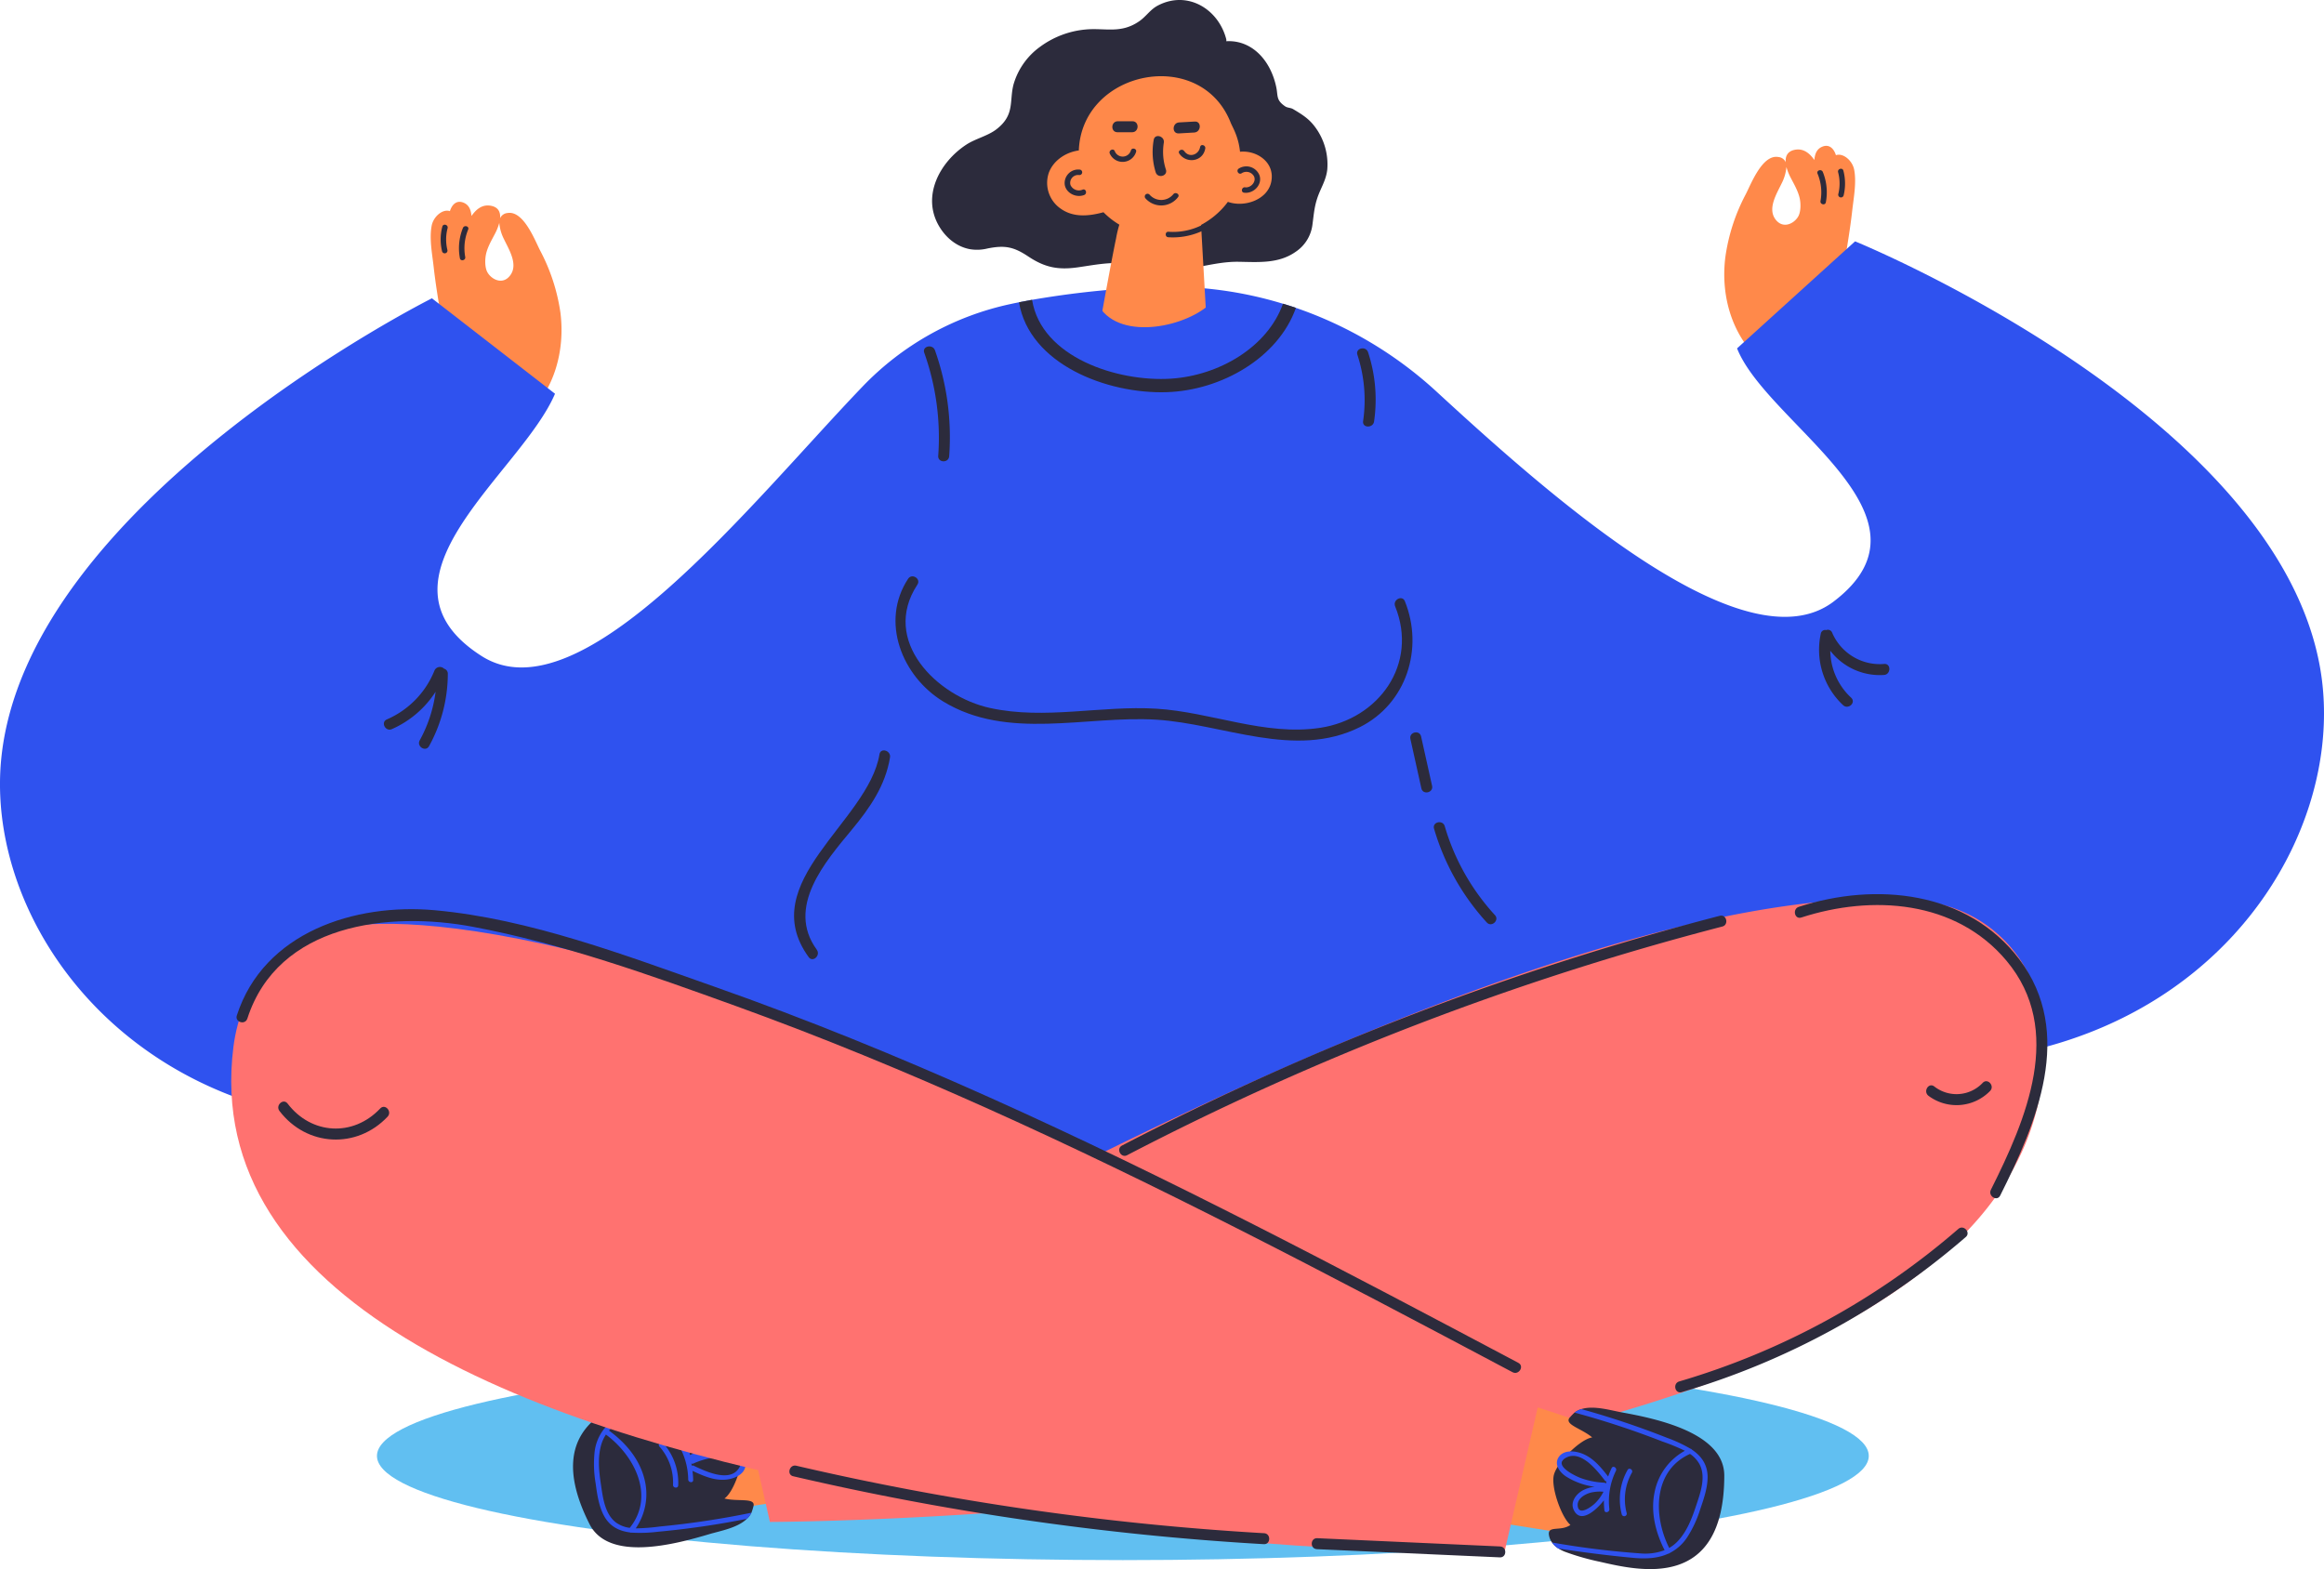 <svg xmlns="http://www.w3.org/2000/svg" viewBox="0.004 -0.016 937.071 632.749" style=""><g><g data-name="Layer 2"><g data-name="Layer 1"><ellipse cx="452.76" cy="587.08" rx="300.76" ry="42.03" fill="#61bff1"></ellipse><path d="M709.48 145.22a1.11 1.11 0 0 0 1.81-1.09.87.87 0 0 0 .75-.4q14.43-19.2 30.47-37.07a1 1 0 0 0 1.22-.81c1.16-6.93 2.32-13.87 3.11-20.85.58-5.22 1.79-11.36.8-16.56-.72-3.75-4.47-6.87-7.36-5.88-.83-2.64-2.74-4.69-5.7-3.34-2.17 1-2.8 3-3 5.29-1.83-2.65-4.26-4.66-7.53-4.18s-4.24 2.63-4 5.09a3.6 3.6 0 0 0-3-2.12c-6.48-1.14-11 10.92-13.18 15.11a76.53 76.53 0 0 0-8.18 25.27c-1.91 15.17 2.39 30.98 13.79 41.54zm12.57-73.55c1.4 2.7 3 5.4 3.65 8.41.42 2 .46 5.22-.59 7.14-1.6 2.89-6.12 5.27-9.17 1.28-3.37-4.41.5-10.46 2.45-14.56a17.74 17.74 0 0 0 1.93-6.62 20.88 20.88 0 0 0 1.73 4.35z" fill="#ff894a"></path><path d="M735 69.35a21.72 21.72 0 0 1 1.22 12.19c-.25 1.41-2.41.9-2.16-.5a19.54 19.54 0 0 0-1.2-11.04c-.54-1.33 1.59-2 2.14-.65z" fill="#2c2b3c"></path><path d="M743.28 68.8a20.31 20.31 0 0 1 .1 10 1.11 1.11 0 0 1-2.16-.5 17.8 17.8 0 0 0-.06-8.85c-.36-1.39 1.76-2.04 2.12-.65z" fill="#2c2b3c"></path><path d="M335 601.8c-2.48 1.38-45.35 7.45-45.35 7.45l-11.8-42.33 68.61-22z" fill="#ff894a"></path><path d="M286 618.64c4.48-1.33 11.41-2.51 15.17-6.2A8.65 8.65 0 0 0 303 610a19.76 19.76 0 0 0 .73-2.32c1.4-4-6.06-2-11.62-3.41 3.94-2.72 8.13-15.16 7-20.42-1.08-5.05-10.55-14-15.05-15 2.35-4.53 9.16-4.22 5.24-8.33a7.42 7.42 0 0 0-1.79-1.37 9 9 0 0 0-3.45-1 15.83 15.83 0 0 0-2.92 0 100.4 100.4 0 0 0-14.47 2.78c-16 4-49.89 12.14-29 53.58 7.75 15.49 34.77 8.16 48.33 4.13z" fill="#2c2b3c"></path><path d="M303 610a342.66 342.66 0 0 1-36.87 5.55 81.52 81.52 0 0 1-9.79.76 24.36 24.36 0 0 0 3.37-20.43c-2.13-7.9-7.65-14.27-14.15-19a22.12 22.12 0 0 1 8.09-5.55 349 349 0 0 1 33.85-12.23 9 9 0 0 0-3.45-1c-9.66 3.16-19.24 6.56-28.7 10.29-4.81 1.9-8.92 4.3-11.75 7.81a1.29 1.29 0 0 0-.43.55 18.27 18.27 0 0 0-3.4 8.65 46 46 0 0 0 .37 12.56c.61 4.38 1.22 9.08 3.29 13.06 2.39 4.58 6.24 6.36 10.55 6.92a1.14 1.14 0 0 0 .75.09 57.28 57.28 0 0 0 10.38-.34 345.27 345.27 0 0 0 36.1-5.24A8.65 8.65 0 0 0 303 610zm-54.22 4.23c-4.88-3.31-5.67-10.24-6.47-15.61s-1.38-10.82.11-16a15.39 15.39 0 0 1 1.9-4.14c11.56 8.54 19.89 24.84 9.61 37.62a12.1 12.1 0 0 1-5.16-1.89z" fill="#2f52ef"></path><path d="M273.47 599a24 24 0 0 0-6-17c-.86-1-2.43.32-1.57 1.32a21.8 21.8 0 0 1 5.48 15.49c-.01 1.28 2.03 1.48 2.09.19z" fill="#2f52ef"></path><path d="M300.59 591.11c.47-3.54-3.14-5.32-6.1-5.67a28.62 28.62 0 0 0-12.28 1.5 12.39 12.39 0 0 0 3.88-3.78c1.57-2.51 2.14-6.24-.45-8.31-5-4-8.16 3.75-9.17 8.88a33.3 33.3 0 0 0-2-3.46c-.72-1.1-2.28.23-1.57 1.32a27.92 27.92 0 0 1 4.6 15c0 1.31 2.06 1.52 2 .2a31.52 31.52 0 0 0-.28-3.67c4.3 2 8.93 4.09 13.81 3.5 3.12-.39 7.1-2.01 7.56-5.51zm-21.44-10.22c.65-1.77 3.46-7.51 5.75-3.8 1.48 2.4-.51 5.43-2.31 7a15.45 15.45 0 0 1-4.43 2.64 17 17 0 0 1 .99-5.84zm.58 10.16a.86.86 0 0 0-.78 0c-.06-.3-.13-.59-.2-.88a1 1 0 0 0 .81 0 31.63 31.63 0 0 1 9.13-2.57c2.56-.29 13.22-.56 8.86 5-4.04 5.07-13.41.54-17.82-1.55z" fill="#2f52ef"></path><path d="M265 429.2c4.61-4.5 99.06-103 103.84-106.32s297-3.35 298 0 21 134 21 134-398.6 97.88-408.41 90.37S265 429.2 265 429.2z" fill="#2f52ef"></path><path d="M226 126.23a76.79 76.79 0 0 0-8.21-25.23c-2.15-4.19-6.71-16.25-13.19-15.11a3.58 3.58 0 0 0-2.95 2.11c.2-2.46-.68-4.6-4-5.09s-5.7 1.53-7.53 4.17c-.22-2.25-.86-4.29-3-5.28-3-1.35-4.88.69-5.71 3.33-2.88-1-6.64 2.14-7.35 5.88-1 5.2.21 11.34.8 16.57.78 7 1.95 13.92 3.1 20.85a1 1 0 0 0 1.23.8q16 17.88 30.46 37.08a.92.92 0 0 0 .76.4 1.12 1.12 0 0 0 1.81 1.09c11.34-10.59 15.64-26.39 13.78-41.57zm-24.68-36.36a17.69 17.69 0 0 0 1.93 6.62c1.94 4.1 5.82 10.16 2.45 14.57-3 4-7.57 1.6-9.17-1.29-1.06-1.91-1-5.14-.59-7.13.62-3 2.25-5.71 3.65-8.41a21 21 0 0 0 1.73-4.36z" fill="#ff894a"></path><path d="M623.21 387.63c-.65 2.66-1.27 5.05-1.86 7.1-14.67 50.9-231 40.94-280 3.65a37.78 37.78 0 0 1-6.84-6.83C119.94 531.42-8.38 403.23.43 306.77 10 202.5 174.16 120.28 174.16 120.28l49.63 38.48c-13.59 32-78 74.79-29.67 105.73 40.22 25.78 108.82-61.87 153.63-108.57a116.39 116.39 0 0 1 60-33.39c1-.22 2.08-.44 3.12-.64 1.77-.35 3.52-.66 5.27-1a367.83 367.83 0 0 1 43.32-4.89c2.36-.13 4.71-.24 7-.31a157.17 157.17 0 0 1 50.85 6.78c1.75.5 3.5 1.06 5.22 1.66a160.72 160.72 0 0 1 56.74 33.81c46.74 43 124.23 111.68 160 84.68C785 208 712.6 171.14 700.41 140.47L748 97.31s170 69.26 187.59 172.49c15.93 93.47-96.83 227.43-312.38 117.83z" fill="#2f52ef"></path><path d="M530.23 51.15c-2.5-3.38-5.33-5.08-8.85-7.18-1-.58-2.24-.46-3.18-1.1-3.76-2.57-2.82-4.17-3.61-7.84-2.39-11.2-10.18-19-20.13-18.42a2.27 2.27 0 0 0-.06-1C491.2 3.56 478.77-4 466.9 2.2c-3.12 1.63-4.74 4.42-7.52 6.34-7.44 5.17-13.78 2.63-21.52 3.33a36.45 36.45 0 0 0-18.5 7 28.43 28.43 0 0 0-10.69 15.18c-1.77 6.8.64 12.29-6.93 18.1-3.49 2.68-8.43 3.74-12.16 6.2-10.64 7-18 20.63-11 32.72 2.71 4.69 7.12 8.41 12.53 9.4a17.41 17.41 0 0 0 7-.27c7-1.41 10.58-.74 16.48 3.19 6.61 4.4 11.9 5.52 19.85 4.42 7-1 13.05-2.3 20.31-1.52 5.18.56 10.25 2.09 15.46 2.44 9.95.67 19.16-3.34 29.19-3.18 7.93.12 16.12.84 23-4a15.41 15.41 0 0 0 6.78-10.81c.71-5.26.81-8.44 3-13.52 1.3-3 2.62-5.5 3-8.85a25.24 25.24 0 0 0-4.95-17.22z" fill="#2c2b3c"></path><path d="M483.49 76.55l2.94 52c-6.29 9.55-23.8 9.47-34.67 8.37a8.55 8.55 0 0 1-7.55-10c1.36-7.55 3.36-18.51 4.94-26.5.3-1.54.59-3 .86-4.23a47.4 47.4 0 0 1 1.47-6.07z" fill="#ff894a"></path><path d="M500 61.18c-.65-6.28-3-9.81-3.77-11.74-12.15-30.8-60.03-21.18-61.23 11.24-.43 0-.85.11-1.28.2-4.73 1-9.24 4.26-10.87 8.93a12.62 12.62 0 0 0 4.88 14.34c5.16 3.66 11.45 3 17.21 1.42a32.2 32.2 0 0 0 18.81 9.3c11.71 1.43 24.53-4.11 31.35-13.49 6.6 2.36 15.88-.77 17.45-7.9 1.74-7.86-5.62-12.98-12.55-12.3z" fill="#ff894a"></path><path d="M470.12 68.38a23 23 0 0 1-.85-10.84c.45-2.66-3.62-3.85-4.07-1.16a27.65 27.65 0 0 0 .8 13.09c.83 2.59 4.94 1.53 4.12-1.09z" fill="#2c2b3c"></path><path d="M507.86 70.72a5.7 5.7 0 0 0-8.4-2.74c-1.17.81 0 2.66 1.21 1.86a3.49 3.49 0 0 1 4.95 1.23c1.09 2.21-1.31 4.77-3.56 4.45-1.4-.2-1.85 2-.43 2.17 3.73.53 7.49-3.16 6.23-6.97z" fill="#2c2b3c"></path><path d="M436.52 76.46a3.72 3.72 0 0 1-4.89-1.89 3.19 3.19 0 0 1 3.48-4 1.11 1.11 0 0 0 .44-2.17 5.47 5.47 0 0 0-6.21 6.2c.67 3.44 4.75 5.26 7.87 4 1.31-.6.63-2.69-.69-2.14z" fill="#2c2b3c"></path><path d="M456 60.66a3.44 3.44 0 0 1-6.52.24c-.59-1.3-2.54-.26-2 1a5.67 5.67 0 0 0 10.6-.64c.45-1.32-1.67-1.95-2.08-.6z" fill="#2c2b3c"></path><path d="M483.91 59.26c-.54 3.17-4.46 4.53-6.43 1.63-.79-1.17-2.76-.15-2 1 2.89 4.27 9.59 3.32 10.51-2 .28-1.38-1.84-2.03-2.08-.63z" fill="#2c2b3c"></path><path d="M456.62 48.88h-5.9c-2.84 0-3 4.43-.13 4.43h5.9c2.84 0 2.99-4.43.13-4.43z" fill="#2c2b3c"></path><path d="M481.71 49l-6.27.35c-2.83.16-3 4.59-.13 4.43l6.27-.36c2.82-.2 2.98-4.63.13-4.42z" fill="#2c2b3c"></path><path d="M473.12 78.29a6.28 6.28 0 0 1-9.6.19 1.1 1.1 0 0 0-1.63 1.52 8.51 8.51 0 0 0 13.1-.5c.91-1.13-.99-2.29-1.87-1.21z" fill="#2c2b3c"></path><path d="M488.07 88.67a25.9 25.9 0 0 1-16.93 4.77c-1.42-.09-1.49 2.12-.07 2.21a28.23 28.23 0 0 0 18.49-5.35c1.16-.83-.35-2.45-1.49-1.63z" fill="#2c2b3c"></path><path d="M522.54 124.13c-7.14 20.18-30.11 33.3-52.11 34-24 .79-55.36-11.24-59.55-36.25 1.77-.35 3.52-.66 5.27-1 3.72 23.22 34.5 33.2 56.05 31.8 19.32-1.26 38.88-12.68 45.12-30.22 1.75.54 3.5 1.07 5.22 1.67z" fill="#2c2b3c"></path><path d="M488.59 121.89c-9.55 9.8-36.42 15.77-45.32 1.83-3.81-6-13.63-.87-9.8 5.14 12.85 20.14 47.34 16.84 62.61 1.14 4.92-5-2.51-13.21-7.49-8.11z" fill="#2f52ef"></path><path d="M294.8 544.93l15.64 68.79s537.85-1 512.78-203.45a53.58 53.58 0 0 0-46.64-46.68C720.51 356.9 589.09 377 294.8 544.93z" fill="#ff7270"></path><path d="M602.61 562.49c2.83-.12 43.84 13.79 43.84 13.79l-8.55 43.1-71.15-11.32z" fill="#ff894a"></path><path d="M653.91 569.53c-4.6-.83-11.31-2.9-16.34-1.3a8.61 8.61 0 0 0-2.69 1.39 21.68 21.68 0 0 0-1.7 1.74c-3.07 3 4.49 4.56 8.83 8.28-4.73.65-14.08 9.87-15.45 15.07-1.31 5 3.11 17.25 6.66 20.2-4.14 3-10.08-.36-8.43 5.08a7.08 7.08 0 0 0 1 2 8.76 8.76 0 0 0 2.62 2.45 15.17 15.17 0 0 0 2.61 1.31 100.91 100.91 0 0 0 14.17 4.05c16 3.67 50 11.65 50.07-34.74.01-17.31-27.39-22.99-41.35-25.53z" fill="#2c2b3c"></path><path d="M634.88 569.62a345.78 345.78 0 0 1 35.41 11.66 80 80 0 0 1 9.08 3.74 24.42 24.42 0 0 0-12.22 16.72c-1.66 8 .39 16.19 4.05 23.36a22.35 22.35 0 0 1-9.71 1.31 349.68 349.68 0 0 1-35.72-4.41 8.76 8.76 0 0 0 2.62 2.45c10.05 1.54 20.13 2.82 30.25 3.76 5.16.47 9.91.19 14-1.68a1.18 1.18 0 0 0 .64-.29 18.52 18.52 0 0 0 6.94-6.19 46 46 0 0 0 5.32-11.38c1.43-4.19 3-8.66 3-13.14-.06-5.17-2.69-8.49-6.29-10.94a1.17 1.17 0 0 0-.64-.41 57.17 57.17 0 0 0-9.41-4.38 345.76 345.76 0 0 0-34.59-11.59 8.61 8.61 0 0 0-2.73 1.41zm50.3 20.66c2.87 5.16.45 11.7-1.27 16.86s-3.64 10.28-7.3 14.22a15 15 0 0 1-3.56 2.84c-6.47-12.84-6.56-31.15 8.39-37.91a12.08 12.08 0 0 1 3.74 3.99z" fill="#2f52ef"></path><path d="M656.27 592.75a23.93 23.93 0 0 0-2.36 17.87 1 1 0 0 0 2-.47 21.77 21.77 0 0 1 2.1-16.3c.63-1.15-1.1-2.25-1.74-1.1z" fill="#2f52ef"></path><path d="M628.51 587.54c-2 3 .41 6.17 2.89 7.81a28.52 28.52 0 0 0 11.64 4.2 12.34 12.34 0 0 0-5.17 1.63c-2.54 1.53-4.72 4.6-3.35 7.62 2.67 5.86 9 .33 12.2-3.79a31.33 31.33 0 0 0 .2 4c.14 1.31 2.13.83 2-.47a27.9 27.9 0 0 1 2.65-15.44c.57-1.18-1.16-2.29-1.73-1.1a33 33 0 0 0-1.41 3.4c-2.92-3.75-6.13-7.68-10.75-9.35-2.89-1.05-7.18-1.42-9.17 1.49zm14.49 18.8c-1.38 1.27-6.48 5.13-6.85.79-.23-2.81 2.91-4.61 5.24-5.23a15.64 15.64 0 0 1 5.15-.36 17.21 17.21 0 0 1-3.54 4.8zm4.07-9.34a.87.87 0 0 0 .69.37c-.08.29-.15.58-.22.87a1 1 0 0 0-.73-.36 31.39 31.39 0 0 1-9.3-1.82c-2.42-.89-12.06-5.46-5.67-8.43 5.94-2.75 12.27 5.52 15.27 9.37z" fill="#2f52ef"></path><path d="M622.23 558l-15.8 68.76S68.59 624.58 94.12 422.19c3.07-24.39 19.12-47.7 55.31-49.52 44.03-2.21 178.89 16.74 472.8 185.33z" fill="#ff7270"></path><path d="M186.66 91.91a21.72 21.72 0 0 0-1.22 12.19c.25 1.4 2.41.9 2.15-.5a19.65 19.65 0 0 1 1.19-11.06c.53-1.32-1.59-1.94-2.12-.63z" fill="#2c2b3c"></path><path d="M178.36 91.35a20.31 20.31 0 0 0-.1 10 1.11 1.11 0 0 0 2.16-.49 17.8 17.8 0 0 1 .06-8.85c.36-1.4-1.76-2.01-2.12-.66z" fill="#2c2b3c"></path><path d="M377 141.25c-.94-2.66-5.26-1.69-4.32 1a102.08 102.08 0 0 1 5.63 41.55c-.2 2.84 4.22 3 4.42.13a105 105 0 0 0-5.73-42.68z" fill="#2c2b3c"></path><path d="M551.64 142.06c-.87-2.69-5.19-1.71-4.31 1a58.74 58.74 0 0 1 2.3 26.75c-.4 2.81 4 2.92 4.42.13a61.29 61.29 0 0 0-2.41-27.88z" fill="#2c2b3c"></path><path d="M566.47 242.43c-1.06-2.65-5-.56-3.92 2.06 9.41 23.32-6.57 45.42-30.28 49-22.31 3.36-43.95-6.38-66-7.72-22.35-1.36-44.82 4.54-67-.27-21.48-4.65-44.23-27.13-29.36-49.76 1.56-2.38-2.19-4.73-3.75-2.35-11.3 17.2-2.48 39.28 14.09 49.43 26 15.91 57.59 5.66 85.89 7.37 27 1.64 55.93 16.09 82.2 3 18.8-9.42 25.82-31.7 18.13-50.76z" fill="#2c2b3c"></path><path d="M358.87 305.42c.45-2.77-3.79-4.08-4.25-1.26-4.43 27.16-50.49 51.58-28.54 81.8 1.68 2.3 4.92-.72 3.26-3-12.53-17.24 3.51-35.57 14.21-48.49 7.22-8.73 13.45-17.66 15.32-29.05z" fill="#2c2b3c"></path><path d="M602.78 369a90.57 90.57 0 0 1-20.23-35.83c-.8-2.73-5.12-1.75-4.31 1A95.79 95.79 0 0 0 599.52 372c1.93 2.06 5.18-.94 3.26-3z" fill="#2c2b3c"></path><path d="M577.44 316.88q-2.22-10-4.43-19.91c-.62-2.79-4.93-1.79-4.31 1q2.2 10 4.42 19.92c.62 2.77 4.94 1.78 4.32-1.01z" fill="#2c2b3c"></path><path d="M179.06 269.64a2.38 2.38 0 0 0-3.87.75 36.15 36.15 0 0 1-19.19 19.7c-2.62 1.16-.54 5.07 2 3.92a40.25 40.25 0 0 0 17.65-15.08 55.26 55.26 0 0 1-6.4 19.59c-1.36 2.49 2.38 4.85 3.76 2.34a60.56 60.56 0 0 0 7.56-29.15 2.07 2.07 0 0 0-1.51-2.07z" fill="#2c2b3c"></path><path d="M759.76 267.73a20.92 20.92 0 0 1-21-12.6 1.84 1.84 0 0 0-2.4-1.06 1.79 1.79 0 0 0-2.2 1.5 30.6 30.6 0 0 0 9 28.77c2.07 1.94 5.34-1 3.26-3a26.28 26.28 0 0 1-8.42-18.95 25.18 25.18 0 0 0 21.67 9.77c2.77-.16 2.93-4.64.09-4.43z" fill="#2c2b3c"></path><path d="M612.24 549.57c-70.43-37.34-141-74.67-213.74-107.27-36.19-16.21-72.92-31.23-110.32-44.39-36-12.67-74.56-27.39-112.83-30.87-32.21-2.92-69 8.84-79.85 42.43-.88 2.71 3.36 4 4.24 1.26 12.36-38.28 57.05-43.39 91-37 36 6.75 71.5 19.48 105.84 31.89 69.37 25.07 136.32 56.32 202.07 89.64 37.32 18.9 74.29 38.49 111.25 58.08 2.49 1.31 4.86-2.43 2.34-3.77z" fill="#2c2b3c"></path><path d="M153.3 447c-10.88 11.53-27.77 10.58-37.34-2-1.73-2.27-5 .75-3.26 3 11 14.42 31.19 15.44 43.59 2.29 1.95-2.12-1.04-5.39-2.99-3.29z" fill="#2c2b3c"></path><path d="M799.46 436.65a14.52 14.52 0 0 1-19.53 1.45c-2.26-1.73-4.59 2-2.35 3.76a18.87 18.87 0 0 0 24.87-1.95c1.97-2.05-1.02-5.32-2.99-3.26z" fill="#2c2b3c"></path><path d="M789.62 495.57a301.42 301.42 0 0 1-112.52 61.49c-2.72.8-1.74 5.11 1 4.31a306.84 306.84 0 0 0 114.52-62.54c2.15-1.83-.85-5.13-3-3.26z" fill="#2c2b3c"></path><path d="M814.24 386.85c-20.89-27.63-57.9-31.23-88.92-21.19-2.69.88-1.72 5.2 1 4.32 28.56-9.25 62.22-7 82.7 17.39 23.51 28 7.93 64.09-6.26 92.39-1.27 2.52 2.47 4.89 3.75 2.34 14.7-29.32 30.15-65.58 7.73-95.25z" fill="#2c2b3c"></path><path d="M693.44 369.29a1144.53 1144.53 0 0 0-241 92.62c-2.54 1.31-.47 5.23 2.05 3.91a1139.56 1139.56 0 0 1 240-92.21c2.7-.72 1.71-5.03-1.05-4.32z" fill="#2c2b3c"></path><path d="M509.69 618.26a1115.55 1115.55 0 0 1-188.6-27.21c-2.75-.65-4 3.59-1.26 4.24a1120.53 1120.53 0 0 0 189.73 27.39c2.85.17 2.98-4.26.13-4.42z" fill="#2c2b3c"></path><path d="M604.88 623.6l-73.75-3.33c-2.84-.12-3 4.3-.13 4.43l73.75 3.3c2.84.16 2.98-4.27.13-4.4z" fill="#2c2b3c"></path></g></g></g></svg>